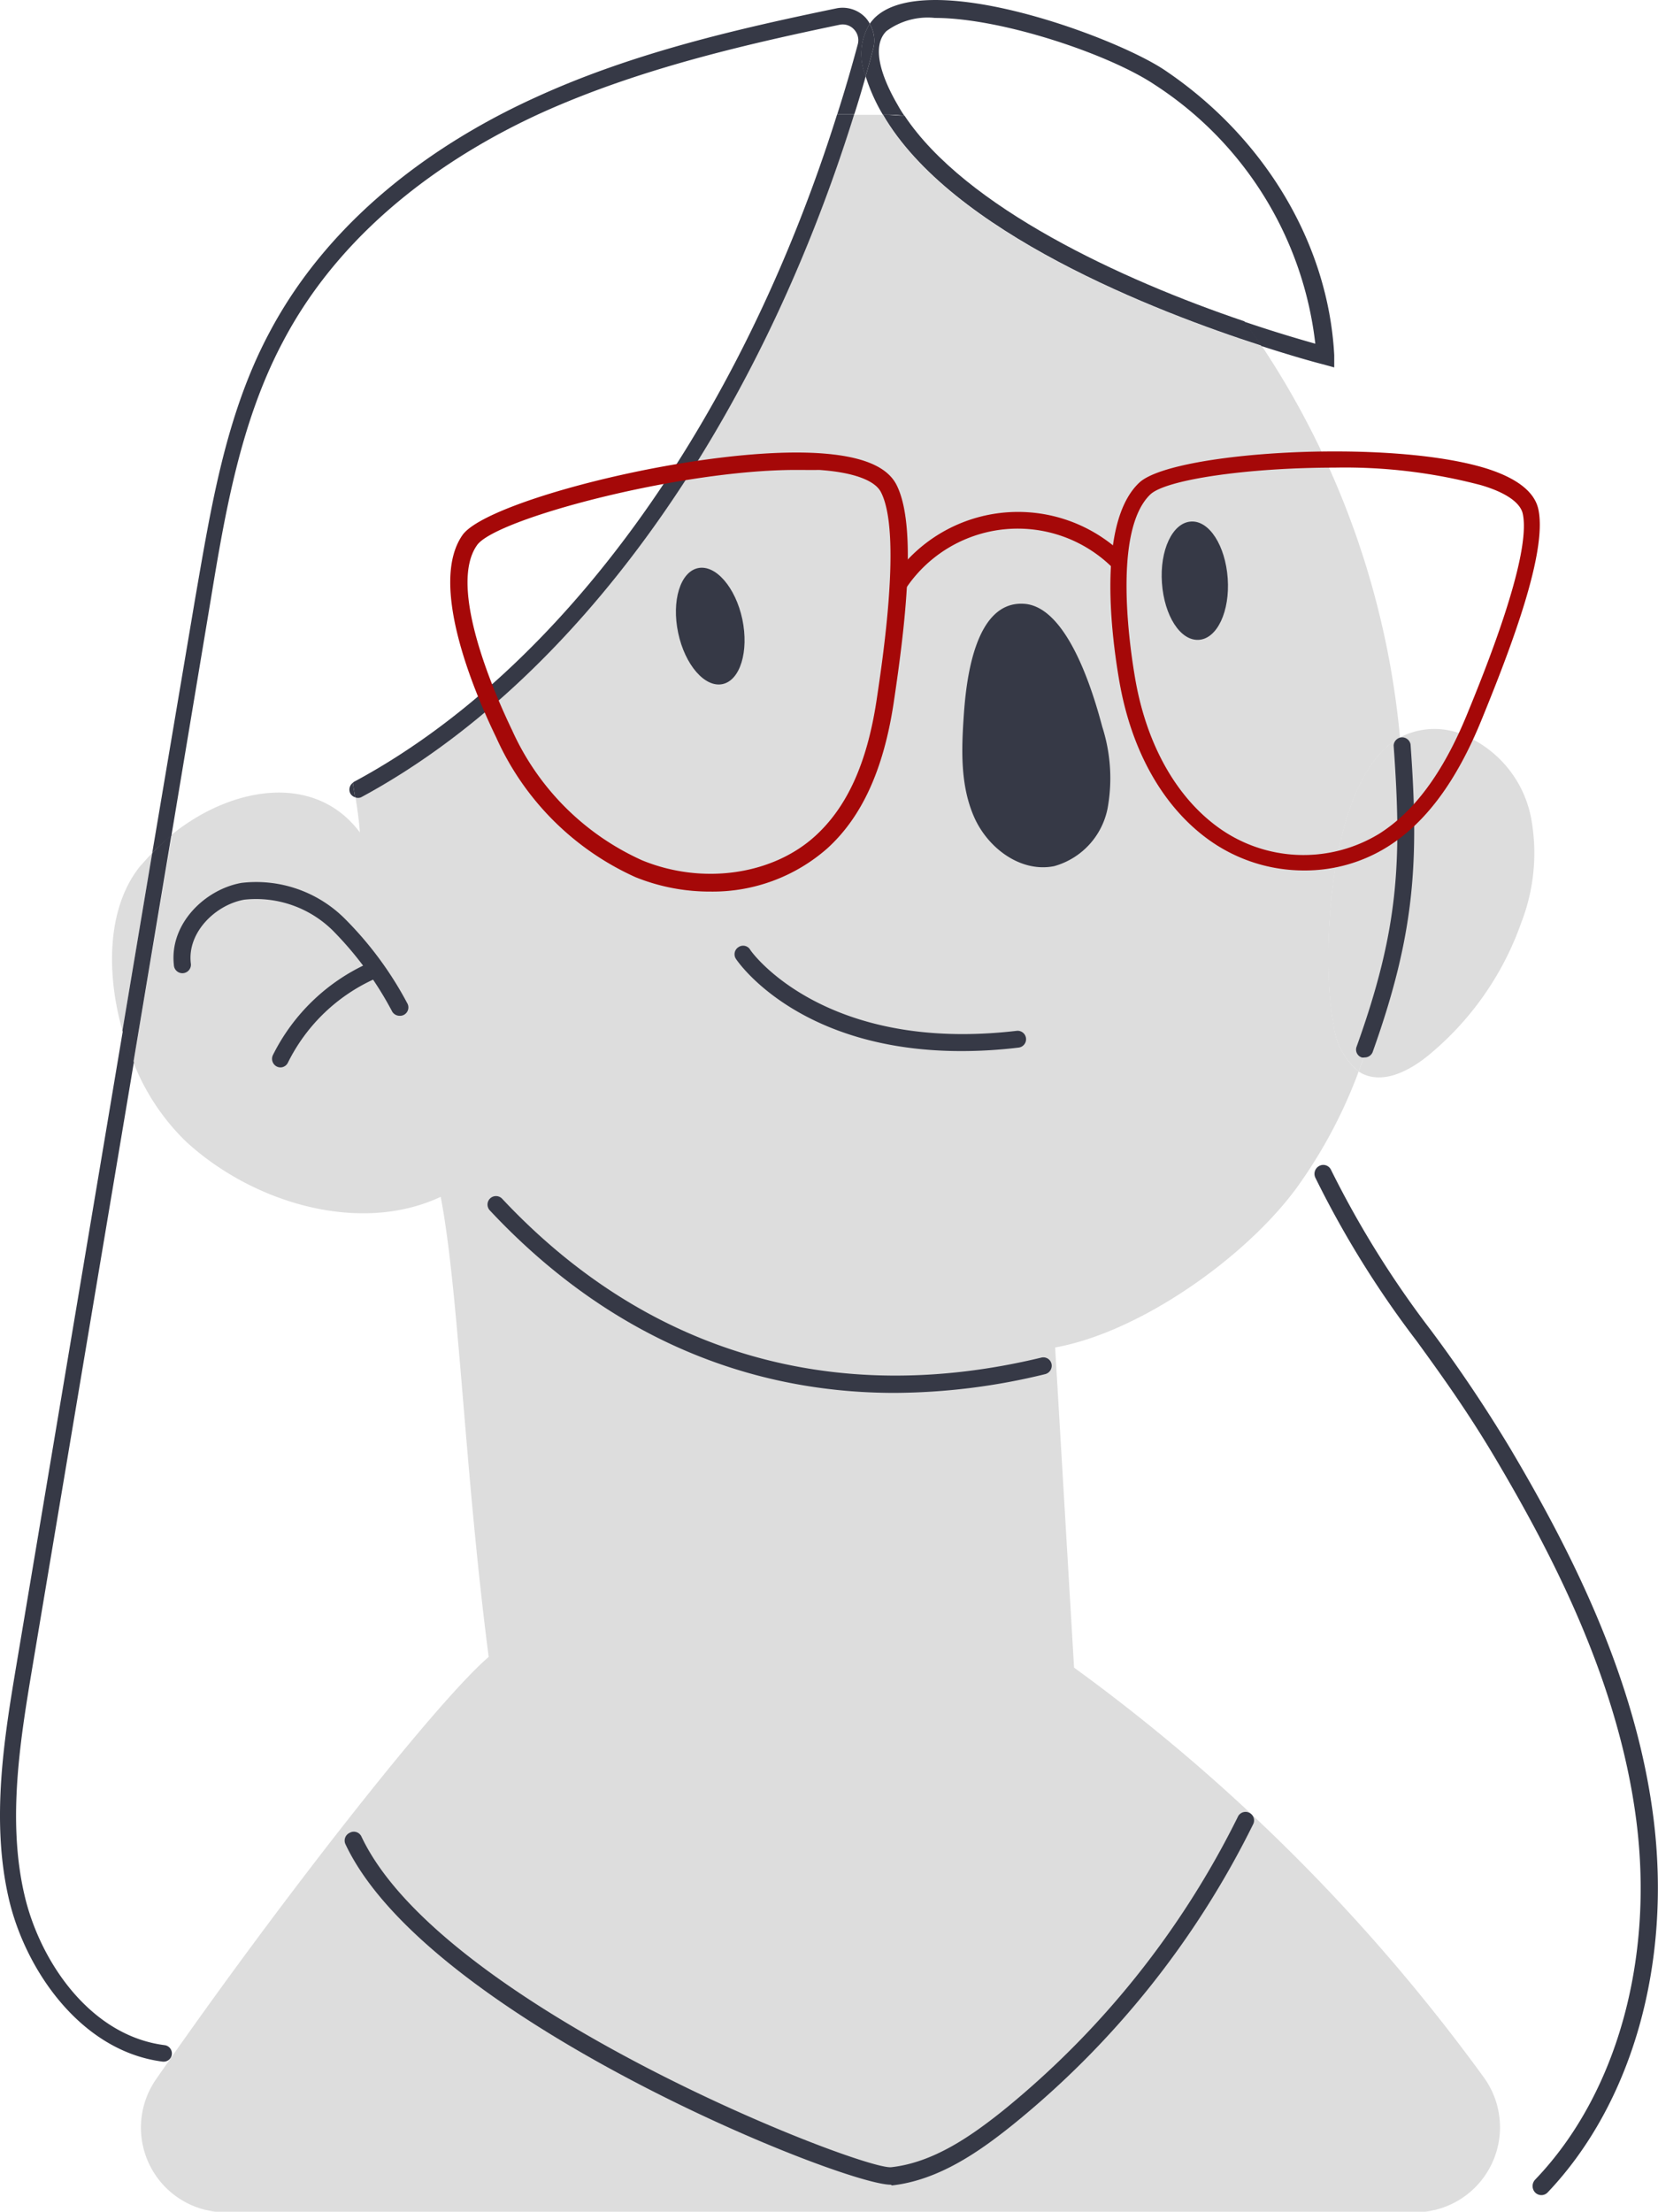 <svg id="Layer_3" data-name="Layer 3" xmlns="http://www.w3.org/2000/svg" viewBox="0 0 114.71 152.96"><defs><style>.cls-1{fill:none;}.cls-2{fill:#ddd;}.cls-3{fill:#363946;}.cls-4{fill:#a50808;}</style></defs><path class="cls-1" d="M24.23,54.86a.58.58,0,0,1,.18-.72c-1.26-7.36-4.34-19.73-2.67-27C24,17.28,42,8.45,57.92,7.93q.77-2.38,1.42-4.84a1.09,1.09,0,0,0-.25-1,1.06,1.06,0,0,0-1-.34c-6.8,1.42-14,3.05-20.65,6.1-5.75,2.62-13.51,7.5-17.88,15.83-2.89,5.5-3.95,11.81-5,17.9L11.86,57.75c4.1-3.3,9.88-4.33,13-.14-.05-.7-.16-1.54-.31-2.47A.58.58,0,0,1,24.23,54.86Z"/><path class="cls-1" d="M59.89,5.27c-.25.88-.51,1.76-.79,2.63.67,0,1.33,0,2,0h0A12.46,12.46,0,0,1,59.89,5.27Z"/><path class="cls-1" d="M86.09,22.24c1.76.6,3.44,1.11,4.93,1.53A24.67,24.67,0,0,0,79.89,5.87c-3.15-2.11-10.6-4.62-15.21-4.62a4.81,4.81,0,0,0-3.35.91c-1.14,1.13-.2,3.42.79,5.13a8.23,8.23,0,0,0,.46.74A28.15,28.15,0,0,1,74,11.18,38.68,38.68,0,0,1,86.09,22.24Z"/><path class="cls-2" d="M9.68,59.92c-2.24,2.8-2.37,7.26-1.21,11.36L10.53,59C10.24,59.27,10,59.58,9.68,59.92Z"/><path class="cls-2" d="M74.31,115.33,73,93.19c5.87-1.06,13.14-6.2,16.68-11A33.74,33.74,0,0,0,94,74.1a4.86,4.86,0,0,1-1.73-3.25c-.85-4.24-.51-17,4.59-19.85a58.65,58.65,0,0,0-9.56-27.07C80,21.58,65.8,16.11,61.08,7.94c-.65,0-1.31,0-2,0C52.31,29.72,39.76,47.17,25,55.1a.54.54,0,0,1-.41,0c.15.93.26,1.77.31,2.47-3.14-4.19-8.92-3.16-13,.14L9.23,73.47a15.49,15.49,0,0,0,3.63,5.47c4.6,4.24,12,6.47,17.63,3.83,1.26,6.57,1.64,18.88,3.32,31.82-3.69,3.16-14.65,17.15-23,29.19A5.86,5.86,0,0,0,15.69,153H97.91a5.88,5.88,0,0,0,4.75-9.33A128.13,128.13,0,0,0,74.31,115.33Z"/><path class="cls-2" d="M96.26,65.7A47.59,47.59,0,0,1,94,74.1l.21.13c1.5.77,3.3-.17,4.61-1.24a20.86,20.86,0,0,0,6.43-9.18,13.31,13.31,0,0,0,.69-7.19A7.82,7.82,0,0,0,101.64,51a5.19,5.19,0,0,0-4.79,0A55.19,55.19,0,0,1,96.26,65.7Z"/><path class="cls-2" d="M92.26,70.85A4.86,4.86,0,0,0,94,74.1a47.59,47.59,0,0,0,2.27-8.4A55.19,55.19,0,0,0,96.85,51C91.75,53.84,91.41,66.61,92.26,70.85Z"/><path class="cls-3" d="M14.57,41.54c1-6.09,2.08-12.4,5-17.9,4.37-8.33,12.13-13.21,17.88-15.83,6.65-3,13.85-4.68,20.65-6.1a1.06,1.06,0,0,1,1,.34,1.09,1.09,0,0,1,.25,1q-.66,2.46-1.42,4.84l1.18,0c.28-.87.54-1.75.79-2.63a4,4,0,0,1,.28-3.62,2.48,2.48,0,0,0-.27-.39,2.18,2.18,0,0,0-2-.68C51,2,43.72,3.67,37,6.76c-5.91,2.69-13.89,7.72-18.41,16.33-3,5.67-4,12.07-5.08,18.26L10.53,59a16.88,16.88,0,0,1,1.33-1.21Z"/><path class="cls-3" d="M24.23,54.86a.58.58,0,0,0,.34.28c-.05-.32-.11-.66-.16-1A.58.58,0,0,0,24.23,54.86Z"/><path class="cls-3" d="M1.16,115C.31,120.06-.65,125.82.6,131.27c1.13,4.95,5,10.6,10.67,11.31h.06a.57.57,0,0,0,.56-.5.58.58,0,0,0-.49-.64c-5.19-.65-8.68-5.86-9.72-10.44-1.2-5.21-.25-10.85.58-15.82l7-41.71a21,21,0,0,1-.76-2.19Z"/><path class="cls-3" d="M10.53,59,8.47,71.28a21,21,0,0,0,.76,2.19l2.63-15.72A16.88,16.88,0,0,0,10.53,59Z"/><path class="cls-3" d="M24.47,54.08l-.06.06c.05.34.11.68.16,1a.54.54,0,0,0,.41,0C39.76,47.17,52.31,29.72,59.1,7.9l-1.18,0C51.19,29.29,38.9,46.34,24.47,54.08Z"/><path class="cls-3" d="M60.41,3.39c-.17.63-.34,1.26-.52,1.88a12.46,12.46,0,0,0,1.19,2.66h0c.51,0,1,0,1.5.09a8.23,8.23,0,0,1-.46-.74c-1-1.71-1.93-4-.79-5.13a4.81,4.81,0,0,1,3.35-.91c4.61,0,12.06,2.51,15.21,4.62A24.67,24.67,0,0,1,91,23.77c-1.49-.42-3.17-.93-4.93-1.53.41.55.81,1.12,1.2,1.69,2.13.69,3.68,1.12,4.24,1.26l.8.22,0-.85C91.9,16.87,87.51,9.5,80.55,4.83,77,2.47,64-2.26,60.49,1.26a3.89,3.89,0,0,0-.32.39A2.25,2.25,0,0,1,60.41,3.39Z"/><path class="cls-3" d="M62.58,8c-.5,0-1-.07-1.5-.09,4.72,8.17,18.89,13.64,26.21,16-.39-.57-.79-1.14-1.2-1.69C77.57,19.34,66.79,14.33,62.58,8Z"/><path class="cls-3" d="M59.89,5.27c.18-.62.35-1.25.52-1.88a2.25,2.25,0,0,0-.24-1.74A4,4,0,0,0,59.89,5.27Z"/><path class="cls-3" d="M114.39,125.69c-1.26-9.9-5.94-18.82-9.88-25.48A98.77,98.77,0,0,0,99,92a68.06,68.06,0,0,1-6.91-11.09.59.59,0,0,0-.81-.28.62.62,0,0,0-.27.83,68.07,68.07,0,0,0,7,11.28c1.75,2.41,3.55,4.91,5.48,8.17,3.88,6.56,8.48,15.32,9.72,25s-1.4,19-7,24.83a.65.65,0,0,0,0,.89.61.61,0,0,0,.43.18.6.6,0,0,0,.43-.18C112.92,145.48,115.68,135.8,114.39,125.69Z"/><path class="cls-3" d="M66.68,49.47c-.16,2.35-.25,4.81.7,7s3.25,3.9,5.56,3.43a5.19,5.19,0,0,0,3.69-4,11.64,11.64,0,0,0-.37-5.64c-.61-2.3-2.37-8.27-5.38-8.5C67.41,41.5,66.84,47.14,66.68,49.47Z"/><path class="cls-3" d="M51.36,42.83c.46,2.22-.15,4.22-1.37,4.48s-2.6-1.32-3.07-3.54.15-4.22,1.37-4.48S50.89,40.62,51.36,42.83Z"/><path class="cls-3" d="M84.94,40c.16,2.26-.72,4.17-2,4.25s-2.39-1.67-2.55-3.93.72-4.16,2-4.25S84.78,37.75,84.94,40Z"/><path class="cls-3" d="M66.5,72.69c-11.15,0-15.39-6.08-15.58-6.37a.58.58,0,0,1,.16-.81.57.57,0,0,1,.81.15c0,.07,5.06,7.2,18.45,5.63a.58.58,0,1,1,.13,1.16A33.06,33.06,0,0,1,66.5,72.69Z"/><path class="cls-3" d="M27.65,70.25a.6.6,0,0,1-.51-.28A23.59,23.59,0,0,0,23,64.33a7.56,7.56,0,0,0-6.1-2.11c-1.95.34-3.95,2.23-3.7,4.39a.59.59,0,1,1-1.17.13c-.32-2.85,2.15-5.23,4.67-5.68a8.68,8.68,0,0,1,7.08,2.4,24.41,24.41,0,0,1,4.39,5.91.58.58,0,0,1-.2.8A.56.56,0,0,1,27.65,70.25Z"/><path class="cls-3" d="M19.41,73.82a.62.62,0,0,1-.26-.06.6.6,0,0,1-.27-.79,13.64,13.64,0,0,1,6.56-6.34.59.59,0,0,1,.78.3.58.58,0,0,1-.3.77,12.37,12.37,0,0,0-6,5.79A.58.58,0,0,1,19.41,73.82Z"/><path class="cls-3" d="M61.9,96.33c-10.63,0-20.18-4.26-28-12.61a.59.59,0,0,1,0-.83.59.59,0,0,1,.83,0c10,10.67,22.93,14.46,37.31,11a.58.58,0,0,1,.71.43.6.6,0,0,1-.43.71A44.47,44.47,0,0,1,61.9,96.33Z"/><path class="cls-3" d="M94.41,73.13a.48.48,0,0,1-.2,0,.57.57,0,0,1-.35-.75c2.91-8.1,3.14-12.77,2.56-20.82a.59.59,0,0,1,1.17-.08c.58,8.06.34,13-2.63,21.3A.59.59,0,0,1,94.41,73.13Z"/><path class="cls-3" d="M61.63,151.09c-3.4,0-32.08-11.54-37.73-23.55a.59.59,0,0,1,.28-.78A.58.58,0,0,1,25,127c5.54,11.78,34.59,23.09,36.66,22.88,2.91-.32,5.52-2.15,7.69-3.88a60.93,60.93,0,0,0,16.32-20.41.59.59,0,0,1,1.05.53A62,62,0,0,1,70,147c-2.3,1.84-5.08,3.78-8.29,4.14Z"/><path class="cls-4" d="M49.16,61.66a13.72,13.72,0,0,1-5.2-1A19.19,19.19,0,0,1,34.33,51C32.84,47.93,29.62,40.4,32,37c1.71-2.42,16.81-6.2,24.78-5.65,2.87.2,4.59.91,5.24,2.17,1.43,2.79.64,9.56-.2,15.15-.7,4.56-2.19,7.83-4.58,10A12,12,0,0,1,49.16,61.66Zm5.9-29.16C47,32.5,34.23,35.9,33,37.71c-2.07,2.93,1.34,10.53,2.43,12.79a17.93,17.93,0,0,0,9,9c4.2,1.72,9.05,1,12-1.71,2.18-2,3.55-5,4.21-9.32.43-2.87,1.76-11.62.31-14.43-.42-.83-1.94-1.38-4.27-1.54C56.18,32.51,55.63,32.5,55.06,32.5Z"/><path class="cls-4" d="M90.24,60.2a11.29,11.29,0,0,1-6.58-2.1C80.5,55.84,78.3,52,77.45,47.16c-.56-3.21-1.56-11,1.36-13.77,2.25-2.15,17.22-3.09,24-1,2.17.68,3.39,1.65,3.63,2.87.59,2.92-1.79,9.27-3.92,14.48C100.79,54,98.66,56.89,96,58.56A10.78,10.78,0,0,1,90.24,60.2Zm2.08-27.86c-5.86,0-11.65.81-12.74,1.86C77,36.69,78.13,44.6,78.55,47c.79,4.51,2.84,8.14,5.76,10.24a10.06,10.06,0,0,0,11.11.42c2.44-1.54,4.43-4.24,6.08-8.26,1.1-2.69,4.46-10.88,3.86-13.84h0c-.15-.78-1.15-1.49-2.87-2A36.85,36.85,0,0,0,92.32,32.34Z"/><path class="cls-4" d="M62.18,41a.55.55,0,0,1-.32-.1.58.58,0,0,1-.16-.81,10.48,10.48,0,0,1,16.08-1.68.6.6,0,0,1,0,.83.59.59,0,0,1-.83,0,9.31,9.31,0,0,0-14.3,1.49A.6.6,0,0,1,62.18,41Z"/></svg>